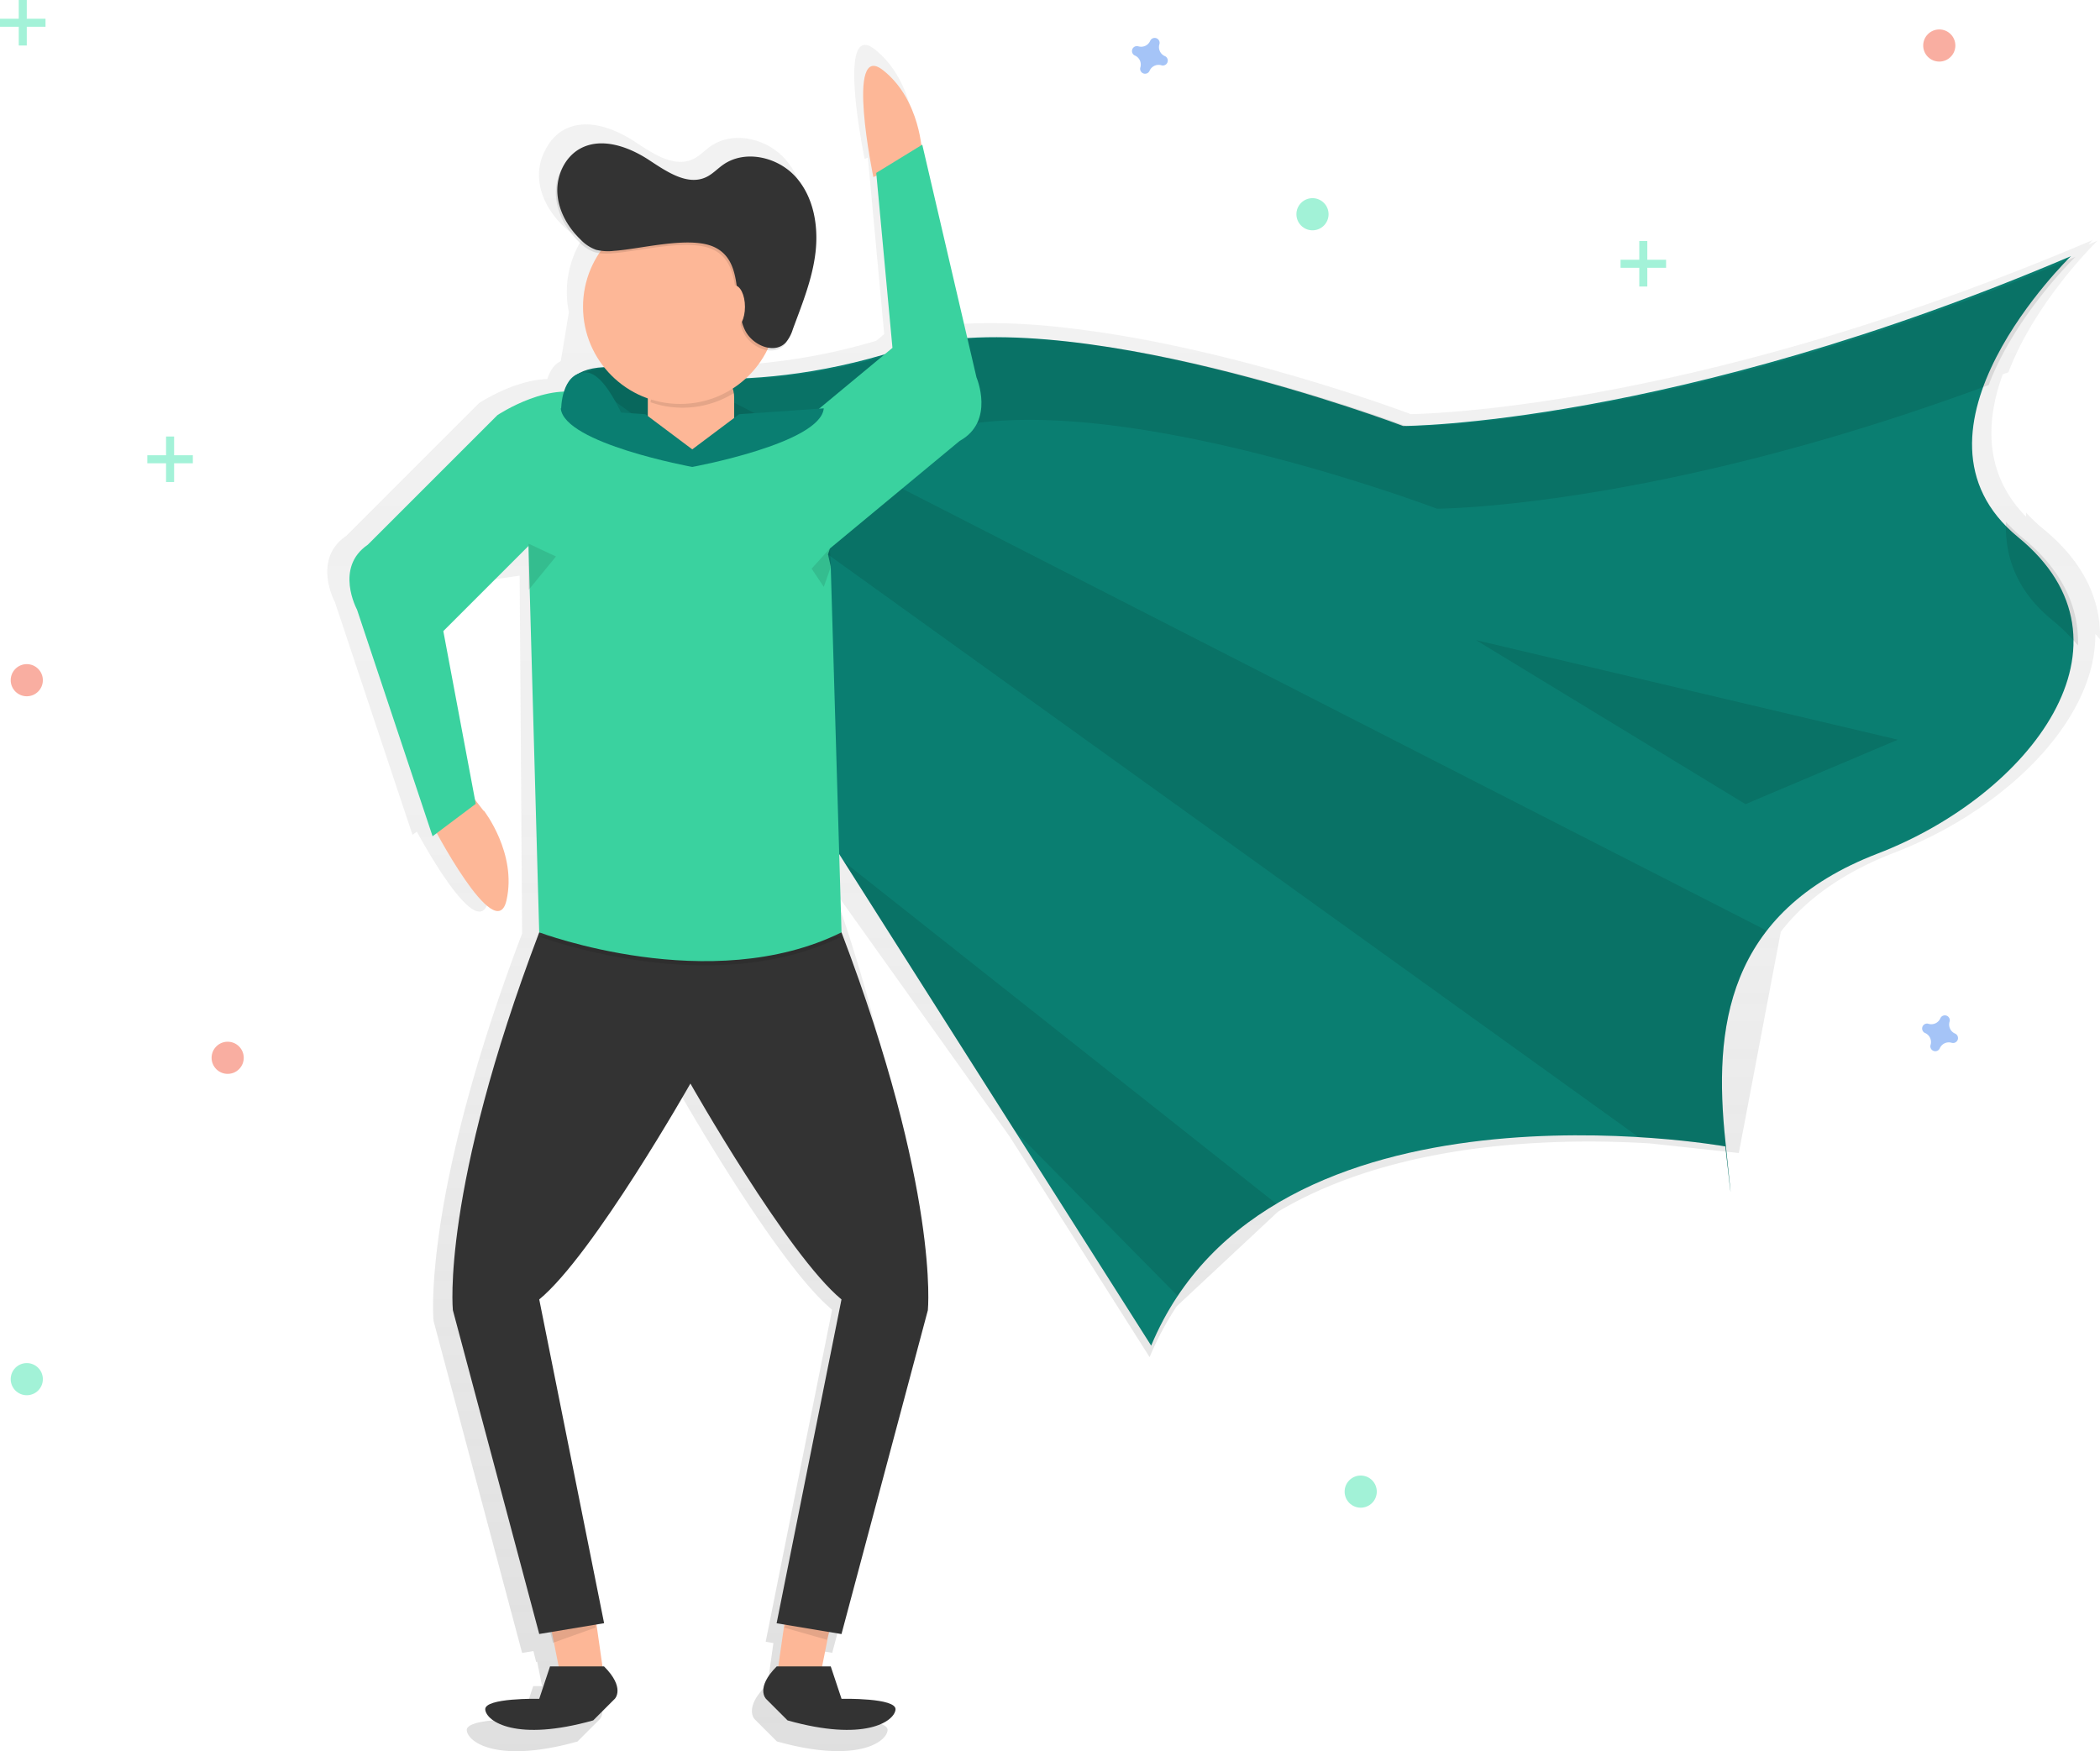 <svg data-name="Layer 1" xmlns="http://www.w3.org/2000/svg" width="906.42" height="756"><defs><linearGradient id="a" x1="670.67" y1="828" x2="670.67" y2="91.4" gradientUnits="userSpaceOnUse"><stop offset="0" stop-color="gray" stop-opacity=".25"/><stop offset=".54" stop-color="gray" stop-opacity=".12"/><stop offset="1" stop-color="gray" stop-opacity=".1"/></linearGradient><clipPath id="b" transform="translate(-146.79 -72)"><path data-name="&lt;Clipping Path&gt;" d="M413.56 230.63s50.57 15.17 121.38-7.59 217.47 32.87 217.47 32.87 116.32 0 288.28-73.33c0 0-78.39 75.86-22.76 121.38s5.06 111.26-60.69 136.55-70.8 75.86-65.75 123.91 0 2.53 0 2.53-197.24-35.4-247.82 86l-250.34-394.5s-15.17-30.34 20.23-27.82z" fill="#0a7e71"/></clipPath></defs><path d="M1028.76 300.38a65.25 65.25 0 01-7.44-7.1v1.83c-18.17-18.54-17.53-41-10.09-61.49l2.46-.91c11.68-30.88 38.45-56.78 38.45-56.78l-4 1.68c1.24-1.28 1.95-2 1.95-2-166 70.81-281.5 74.94-294.38 75.18-7.94-3-73.36-26.82-136.65-35.7-19.91-2.89-39.68-4.34-57.44-3.22l-19.94-85.61-.38.23c-.93-7.34-4.38-23.32-17-33.23-16.85-13.16-4.3 47.39-4.3 47.39l1.38-.65 7.06 76.24-3.44 2.88a262.06 262.06 0 01-61.32 10.57 43.15 43.15 0 009.32-12.43 8.29 8.29 0 007.51-2.23 10.19 10.19 0 001.65-2.31 22 22 0 002.2-4.73c4.14-11.12 8.66-22.27 10-34.05s-.86-24.56-8.79-33.39-22.39-12.19-32.1-5.37c-2.51 1.76-4.64 4.1-7.4 5.44-8.41 4.07-17.74-2.53-25.57-7.63-9.1-5.93-21.12-10.18-30.55-4.8a18.7 18.7 0 00-7 7.18 22.84 22.84 0 00-3.47 13.75c.54 7.77 4.73 15 10.34 20.36a17.65 17.65 0 006.77 4.42 12.56 12.56 0 002 .44 43.11 43.11 0 00-6.26 32.46l-3.49 21.12c-3.1 1.45-4.83 4.62-5.8 7.72-14.59.43-29.52 10.43-29.52 10.43l-57.34 57.34c-14.87 10.09-4.78 28.67-4.78 28.67l33.45 100.35 1.85-1.38c6.86 12.5 27 47 30.87 29.8 4.73-20.84-10-39.76-10-39.76h-.18l-3.81-4.9-14-74.6L347.29 324l23.8-3.47L372.15 475c-43.54 114.69-38.23 167.25-38.23 167.25l38.23 143.36 4.88-.81 1.18 4.72.43-.15 2.12 10.58h-3.82l-4.78 14.34s-24.42-.53-23.89 4.78 13.81 14.34 47.79 4.78l9.56-9.56s4.78-4.78-4.78-14.34h-.68l-2.65-18.56 3.33-.56-28.69-143.39c23.89-19.65 66.9-95.57 66.9-95.57s43 75.93 66.9 95.57l-28.67 143.35 3.33.56-2.61 18.56h-.68c-9.56 9.56-4.78 14.34-4.78 14.34l9.56 9.56c34 9.56 47.26.53 47.79-4.78S506 814.25 506 814.25l-4.78-14.34h-3.82l2.75-13.76.49-1.47 5.36.89 38.23-143.36s-.71-82.83-37.83-186.37l76.26 106.94L643 657.92a129.34 129.34 0 0111.73-22l43.66-40.79c50.75-30.19 118.5-32 160.34-29.51l38.58 4.17 18.14-95.56c10.57-13.61 26.26-25.35 49.07-34.13 47.32-18.2 87-56.84 86.68-94.41.69.77 1.36 1.54 2 2.32.49-16.62-6.72-33.12-24.44-47.63zM505 442.13l-.05-1.76 2.2 3.46z" transform="translate(-146.79 -72)" fill="url(#a)"/><path d="M208.88 350h-.18l-8.49-10.95-13.74 13.74 1.52 2.28-1.73.42s27.73 53.56 32.35 33.23-9.73-38.72-9.73-38.72z" fill="#fdb797"/><path data-name="&lt;Clipping Path&gt;" d="M266.77 158.63s50.57 15.17 121.38-7.59 217.47 32.87 217.47 32.87 116.32 0 288.28-73.33c0 0-78.39 75.86-22.76 121.38s5.06 111.26-60.69 136.55-70.8 75.86-65.75 123.91 0 2.53 0 2.53-197.24-35.4-247.82 86l-250.34-394.5s-15.17-30.34 20.23-27.82z" fill="#0a7e71"/><g clip-path="url(#b)"><path opacity=".1" d="M141.46 84.18l629.65 452.64 37.93-111.26L141.46 84.18zm37.93 141.61l348.96 354.02 50.58-37.93-399.54-316.09z"/></g><path d="M281.38 194.32s50.57 15.17 121.38-7.59 217.45 32.88 217.45 32.88 94.1 0 238.14-53.36c11.39-30.12 37.49-55.38 37.49-55.38-172 73.33-288.28 73.33-288.28 73.33s-146.67-55.63-217.47-32.87-121.38 7.59-121.38 7.59c-35.4-2.53-20.23 27.82-20.23 27.82l10.41 16.41c2.17-5.53 8.22-9.85 22.49-8.83zm591.73 37.93a63.64 63.64 0 01-7.26-6.93c-.58 14.93 4.57 29.78 19.9 42.33a78.94 78.94 0 0111.18 11.06c.49-16.22-6.54-32.32-23.82-46.46z" opacity=".1"/><path fill="#fdb797" d="M358.58 700.77l-4.66 23.31h-18.65l4.67-32.63 18.64 9.32z"/><path opacity=".1" d="M358.2 703.99l-1.31 3.94-18.39-5.25 1.31-2.63 18.39 3.94z"/><path fill="#fdb797" d="M237.41 700.77l4.66 23.31h18.64l-4.66-32.63-18.64 9.32z"/><path opacity=".1" d="M237.34 703.99l1.31 5.25 18.4-6.56v-2.63l-19.71 3.94z"/><path d="M398.03 66.49s-.52-23.36-16.93-36.22-4.13 46.19-4.13 46.19z" fill="#fdb797"/><path d="M260.71 719.42h-23.3l-4.66 14s-23.82-.52-23.3 4.66 13.46 14 46.6 4.66l9.32-9.32s4.66-4.68-4.66-14zm74.56 0h23.3l4.66 14s23.82-.52 23.3 4.66-13.46 14-46.6 4.66l-9.32-9.32s-4.66-4.68 4.66-14zm27.94-316.91H232.75c-42.46 111.85-37.28 163.12-37.28 163.12l37.28 139.81 28-4.66-28-139.78c23.3-19.16 65.25-93.21 65.25-93.21s41.93 74.01 65.21 93.21l-28 139.81 28 4.66 37.28-139.81s5.21-51.3-37.28-163.15z" fill="#333"/><path d="M232.75 404.32s74 28 130.49 0H232.75z" opacity=".1"/><path d="M228.63 235.19l-37.28 37.28 14 74.57-18.64 14-32.62-97.87s-9.84-18.12 4.66-28l55.93-55.93s24-16.08 40.5-7.84-26.87 63.2-26.87 63.2" fill="#3ad29f"/><path d="M228.08 234.73l4.66 167.78s74 28 130.49 0l-4.66-157.94-1.19-5.22.86-2.57 56-46.44c15.35-8.45 7.24-27.41 7.24-27.41l-23.4-100.47-19.87 12.18 7 75.54-39.88 33.08-1-.05v.25l-102.23-4.65" fill="#3ad29f"/><rect x="279.61" y="155.76" width="37.28" height="41.94" rx="15.83" ry="15.83" fill="#fdb797"/><path d="M280.8 173.67a41.93 41.93 0 0036-4 18.71 18.71 0 00-17.52-12.29 18.7 18.7 0 00-18.48 16.29z" opacity=".1"/><circle cx="293.59" cy="132.46" r="41.94" fill="#fdb797"/><path d="M264.46 109.33a21.6 21.6 0 01-7.8-.44 17.22 17.22 0 01-6.6-4.32c-5.48-5.26-9.56-12.28-10.09-19.86s3-15.61 9.57-19.37c9.2-5.24 20.93-1.1 29.8 4.68 7.63 5 16.74 11.41 24.94 7.44 2.69-1.3 4.77-3.59 7.22-5.3 9.47-6.65 23.57-3.37 31.3 5.24s9.9 21.07 8.57 32.57-5.73 22.37-9.77 33.21a16.11 16.11 0 01-3.13 5.83c-4.92 5.05-14.13 1.13-17.37-5.13-5.63-10.89 0-29.77-13.3-36.12-10.59-5.04-31.97.83-43.34 1.57z" opacity=".1"/><path d="M265.09 108.29a21.6 21.6 0 01-7.8-.44 17.22 17.22 0 01-6.6-4.32c-5.48-5.26-9.56-12.28-10.09-19.86s3-15.61 9.57-19.37c9.2-5.24 20.93-1.1 29.8 4.68 7.63 5 16.74 11.41 24.94 7.44 2.69-1.3 4.77-3.59 7.22-5.3 9.47-6.65 23.57-3.37 31.3 5.24s9.9 21.07 8.57 32.57-5.79 22.37-9.79 33.21a16.11 16.11 0 01-3.13 5.83c-4.92 5.05-14.13 1.13-17.37-5.13-5.63-10.89 0-29.77-13.3-36.12-10.54-5.04-31.96.84-43.32 1.57z" fill="#333"/><ellipse cx="316.89" cy="132.46" rx="4.66" ry="9.32" fill="#fdb797"/><path opacity=".1" d="M228.14 234.71l11.83 5.54-11.83 14.46v-20zm130.06 2.04l-7.88 8.76 5.25 7.88 3.07-8.76-.44-7.88z"/><path d="M298.8 194v7.59s-55.35-10.11-56.76-25.29l36.53 2.53zm0 0v7.59s55.35-10.11 56.76-25.29l-36.53 2.53z" fill="#0a7e71"/><path opacity=".1" d="M637.09 276.36l182.07 42.99-65.75 27.82-116.32-70.81z"/><path d="M242.21 176.67s0-15.89 10.6-15.89S274 192.57 274 192.57z" fill="#0a7e71"/><circle cx="11.56" cy="293.66" r="6.94" fill="#f55f44" opacity=".5"/><circle cx="98.27" cy="456.68" r="6.94" fill="#f55f44" opacity=".5"/><circle cx="837.05" cy="19.65" r="6.94" fill="#f55f44" opacity=".5"/><path d="M502.8 24.23a4.25 4.25 0 01-2.37-5.13 2 2 0 00.09-.47 2.13 2.13 0 00-3.83-1.41 2 2 0 00-.24.42 4.25 4.25 0 01-5.12 2.36 2 2 0 00-.47-.09 2.13 2.13 0 00-1.41 3.83 2 2 0 00.42.24 4.25 4.25 0 012.34 5.12 2 2 0 00-.09.47 2.13 2.13 0 003.83 1.41 2 2 0 00.24-.42 4.25 4.25 0 015.13-2.37 2 2 0 00.47.09 2.13 2.13 0 001.42-3.82 2 2 0 00-.41-.23zm341.06 421.99a4.25 4.25 0 01-2.37-5.13 2 2 0 00.09-.47 2.13 2.13 0 00-3.83-1.41 2 2 0 00-.24.42 4.25 4.25 0 01-5.13 2.37 2 2 0 00-.47-.09 2.13 2.13 0 00-1.41 3.83 2 2 0 00.42.24 4.25 4.25 0 012.37 5.13 2 2 0 00-.09.47 2.13 2.13 0 003.83 1.41 2 2 0 00.24-.42 4.25 4.25 0 015.13-2.37 2 2 0 00.47.09 2.13 2.13 0 001.41-3.83 2 2 0 00-.42-.24z" fill="#4d8af0" opacity=".5"/><circle cx="587.32" cy="643.97" r="6.94" fill="#47e6b1" opacity=".5"/><circle cx="11.56" cy="595.42" r="6.94" fill="#47e6b1" opacity=".5"/><circle cx="566.51" cy="92.49" r="6.94" fill="#47e6b1" opacity=".5"/><g opacity=".5" fill="#47e6b1"><path d="M8.09 0h3.47v19.65H8.09z"/><path d="M19.65 8.09v3.47H0V8.09z"/></g><g opacity=".5" fill="#47e6b1"><path d="M71.68 188.45h3.47v19.65h-3.47z"/><path d="M83.24 196.54v3.47H63.59v-3.47z"/></g><g opacity=".5" fill="#47e6b1"><path d="M707.56 104.05h3.47v19.65h-3.47z"/><path d="M719.13 112.14v3.47h-19.65v-3.47z"/></g></svg>